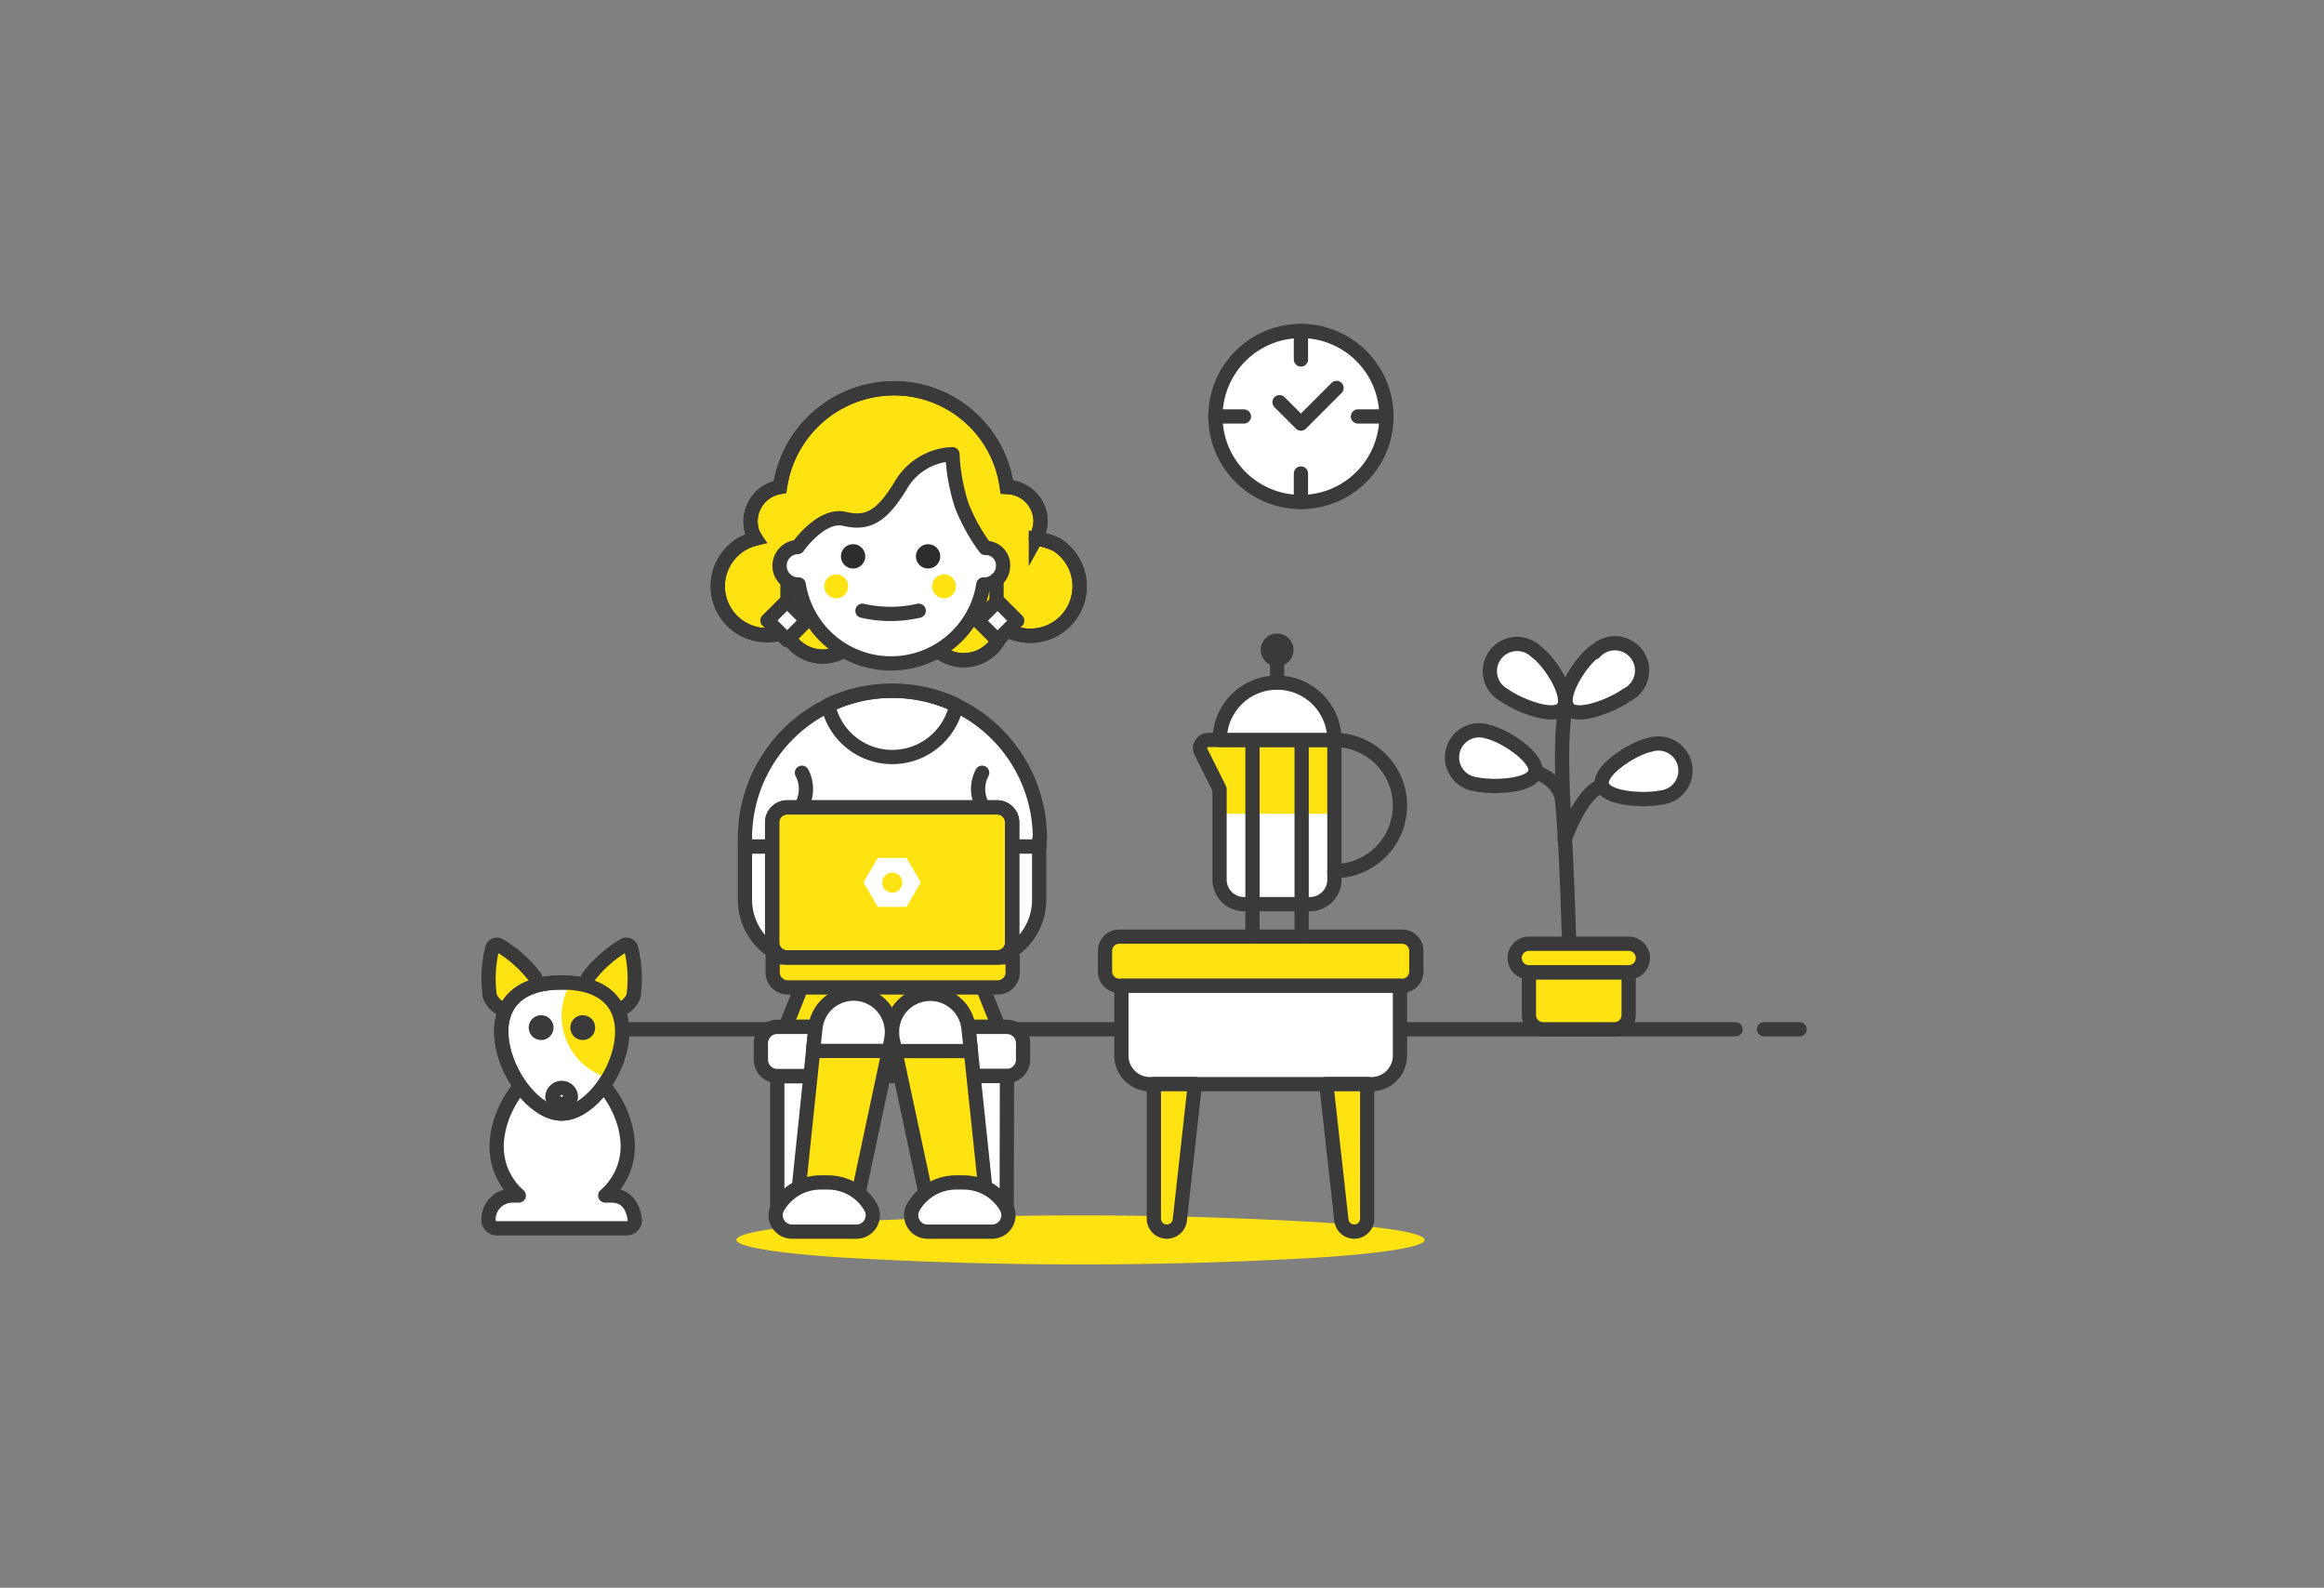 <svg xmlns="http://www.w3.org/2000/svg" width="163.1" height="111.413" viewBox="0 0 163.1 111.413">
  <rect x="0" y="0" width="163.1" height="111.413" fill="#808080" stroke="none"/>
  <defs>
    <style>
      .a11720b2-c85f-4124-a8e6-f58131915d30, .f16e4bcb-3b7a-4525-bcec-9a9e6e5f83c6 {
        fill: none;
      }

      .a65b1821-d263-4b40-a25d-01e50461f61b, .ac156387-7c08-45e6-9536-18982db3b284, .b871c860-c75e-4835-ba4d-4f11f3f30319, .f16e4bcb-3b7a-4525-bcec-9a9e6e5f83c6 {
        stroke: #3a3a3a;
      }

      .a65b1821-d263-4b40-a25d-01e50461f61b, .ac156387-7c08-45e6-9536-18982db3b284, .f16e4bcb-3b7a-4525-bcec-9a9e6e5f83c6 {
        stroke-linecap: round;
        stroke-linejoin: round;
      }

      .ac156387-7c08-45e6-9536-18982db3b284, .b871c860-c75e-4835-ba4d-4f11f3f30319, .bb067518-f520-4a81-8644-7b3d2e71ced3 {
        fill: #ffe211;
      }

      .a65b1821-d263-4b40-a25d-01e50461f61b, .ba05af7c-0496-4c0c-ad47-e94a7b855acb {
        fill: #fff;
      }

      .aca4eece-c127-44c8-8b27-f16af482c2c3 {
        fill: #3a3a3a;
      }

      .b871c860-c75e-4835-ba4d-4f11f3f30319 {
        stroke-miterlimit: 10;
      }

      .e10fcae3-140f-4efd-922a-904fcdbb3231 {
        fill: #2d2d2d;
      }
    </style>
  </defs>
  <title>Asset 3-rea</title>
  <g id="b5075235-be04-4676-86d9-689b5a7a1ea7" data-name="Layer 2">
    <g id="a5ebafcf-0396-46b9-a92f-b8da7b35d2ff" data-name="Layer 1">
      <g>
        <rect class="a11720b2-c85f-4124-a8e6-f58131915d30" width="163.1" height="111.413"/>
        <g>
          <path class="f16e4bcb-3b7a-4525-bcec-9a9e6e5f83c6" d="M43.8,72.224h78"/>
          <path class="f16e4bcb-3b7a-4525-bcec-9a9e6e5f83c6" d="M39.3,72.224h2.5"/>
          <path class="f16e4bcb-3b7a-4525-bcec-9a9e6e5f83c6" d="M123.8,72.224h2.5"/>
          <path class="bb067518-f520-4a81-8644-7b3d2e71ced3" d="M92.907,85.788c9.431.672,9.431,1.761,0,2.432a289.679,289.679,0,0,1-34.153,0c-9.431-.672-9.431-1.761,0-2.432a289.679,289.679,0,0,1,34.153,0"/>
          <path id="bca90e65-68ad-4ab2-b85d-11e171821602" data-name="a" class="ba05af7c-0496-4c0c-ad47-e94a7b855acb" d="M72.95,58.824v.58h-4v9.77h-12.67v-9.77h-4v-.58h0a10.35,10.35,0,0,1,20.7,0h-.03Z"/>
          <path class="ac156387-7c08-45e6-9536-18982db3b284" d="M68.93,69.174h-12.65l-1.15,2.88h14.95Z"/>
          <path class="a65b1821-d263-4b40-a25d-01e50461f61b" d="M54.55,75.504a1.15,1.15,0,0,1-1.15-1.15v-1.15a1.15,1.15,0,0,1,1.15-1.15h16.1a1.15,1.15,0,0,1,1.15,1.15v1.15a1.15,1.15,0,0,1-1.15,1.15Z"/>
          <path class="a65b1821-d263-4b40-a25d-01e50461f61b" d="M55.8,85.854h-.1a1.16,1.16,0,0,1-1.15-1.13v-9.2h2.88l-.52,9.2h0A1.15,1.15,0,0,1,55.8,85.854Z"/>
          <path class="a65b1821-d263-4b40-a25d-01e50461f61b" d="M70.65,84.724h0a1.15,1.15,0,0,1-1.15,1.15h-.06a1.16,1.16,0,0,1-1.15-1.15l-.49-9.22h2.87Z"/>
          <path class="ac156387-7c08-45e6-9536-18982db3b284" d="M67.97,72.154h0a2.7,2.7,0,0,0-4.77-1.43h0a2.72,2.72,0,0,0-.54,2.26l2.75,12.85h4Z"/>
          <path class="ac156387-7c08-45e6-9536-18982db3b284" d="M57.23,72.154h0a2.7,2.7,0,0,1,4.77-1.43h0a2.72,2.72,0,0,1,.54,2.26l-2.74,12.87h-4Z"/>
          <path class="a65b1821-d263-4b40-a25d-01e50461f61b" d="M67.97,72.154h0a2.7,2.7,0,0,0-4.77-1.43h0a2.72,2.72,0,0,0-.54,2.26l.17.77h5.31Z"/>
          <path class="a65b1821-d263-4b40-a25d-01e50461f61b" d="M59.91,69.724h0a2.69,2.69,0,0,0-2.68,2.4l-.17,1.62h5.32l.16-.77h0a2.72,2.72,0,0,0-.54-2.25h0A2.69,2.69,0,0,0,59.91,69.724Z"/>
          <path class="a65b1821-d263-4b40-a25d-01e50461f61b" d="M69.65,86.424h0a1.15,1.15,0,0,0,1-1.67h0a3.45,3.45,0,0,0-3-1.78h-.58a3.45,3.45,0,0,0-3,1.78h0a1.15,1.15,0,0,0,1,1.67Z"/>
          <path class="a65b1821-d263-4b40-a25d-01e50461f61b" d="M55.56,86.424h0a1.15,1.15,0,0,1-1-1.67h0a3.46,3.46,0,0,1,3-1.78h.57a3.45,3.45,0,0,1,3,1.78h0a1.15,1.15,0,0,1-1,1.67Z"/>
          <path class="a65b1821-d263-4b40-a25d-01e50461f61b" d="M62.6,48.474h0a10.3,10.3,0,0,0-4.48,1h0a4.6,4.6,0,0,0,9,0h0A10.38,10.38,0,0,0,62.6,48.474Z"/>
          <path class="f16e4bcb-3b7a-4525-bcec-9a9e6e5f83c6" d="M72.95,58.824v.58h-4v9.77h-12.67v-9.77h-4v-.58h0a10.35,10.35,0,0,1,20.7,0h-.03Z"/>
          <path class="a65b1821-d263-4b40-a25d-01e50461f61b" d="M56.28,59.404h-4v3.73a4.33,4.33,0,0,0,4.31,4.32h1.73a2,2,0,1,0,0-4h-1.47a.57.57,0,0,1-.57-.57h0Z"/>
          <path class="a65b1821-d263-4b40-a25d-01e50461f61b" d="M68.93,59.404h4v3.73h0a4.32,4.32,0,0,1-4.31,4.32h-1.71a2,2,0,0,1,0-4h1.44a.56.56,0,0,0,.57-.55q0-.01,0-.02C68.92,61.814,68.92,59.724,68.93,59.404Z"/>
          <path class="ba05af7c-0496-4c0c-ad47-e94a7b855acb" d="M56.85,63.424h0a.57.57,0,0,1-.57-.57h0a3.49,3.49,0,0,0-.65-2.13h0a2.32,2.32,0,0,1-.5-1.31h0a6.66,6.66,0,0,1,1.12-2.9h0a2.45,2.45,0,0,0,0-2.28h1.15v9.2Z"/>
          <path class="ba05af7c-0496-4c0c-ad47-e94a7b855acb" d="M68.35,63.424h0a.58.58,0,0,0,.58-.57h0a3.42,3.42,0,0,1,.65-2.13h0a2.37,2.37,0,0,0,.49-1.31h0a6.84,6.84,0,0,0-1.13-2.9h0a2.42,2.42,0,0,1,0-2.28h-1.14v9.2Z"/>
          <path class="f16e4bcb-3b7a-4525-bcec-9a9e6e5f83c6" d="M56.28,54.224h0a2.45,2.45,0,0,1,0,2.28h0a6.66,6.66,0,0,0-1.12,2.9h0a2.32,2.32,0,0,0,.5,1.31h0a3.49,3.49,0,0,1,.65,2.14h0a.57.57,0,0,0,.57.57h1.44"/>
          <path class="f16e4bcb-3b7a-4525-bcec-9a9e6e5f83c6" d="M68.93,54.224h0a2.42,2.42,0,0,0,0,2.28h0a6.84,6.84,0,0,1,1.13,2.9h0a2.37,2.37,0,0,1-.48,1.32h0a3.42,3.42,0,0,0-.65,2.14h0a.58.58,0,0,1-.58.57h-1.44"/>
          <path id="bddb9641-5990-4e5a-a81f-2bedd51adf69" data-name="b" class="bb067518-f520-4a81-8644-7b3d2e71ced3" d="M107.3,68.224h7v3h0a1,1,0,0,1-1,1h-5a1,1,0,0,1-1-1h0Z"/>
          <path id="a110f061-90f0-4bd2-aa84-184d35c4fa63" data-name="c" class="ba05af7c-0496-4c0c-ad47-e94a7b855acb" d="M107.8,45.724c1,.71,2.51,3.11,1.9,3.95s-3.18-.2-4.14-.9h0a1.91,1.91,0,1,1,2.24-3.05Z"/>
          <path class="f16e4bcb-3b7a-4525-bcec-9a9e6e5f83c6" d="M107.8,45.724c1,.71,2.51,3.11,1.9,3.95s-3.18-.2-4.14-.9h0a1.91,1.91,0,1,1,2.24-3.05Z"/>
          <path id="add5d0e3-a927-4b48-aa12-8ea00a2c7152" data-name="d" class="ba05af7c-0496-4c0c-ad47-e94a7b855acb" d="M111.91,45.724c-1,.71-2.51,3.11-1.89,3.95s3.17-.2,4.13-.9h0a1.91,1.91,0,1,0-2.24-3Z"/>
          <path class="f16e4bcb-3b7a-4525-bcec-9a9e6e5f83c6" d="M111.91,45.724c-1,.71-2.51,3.11-1.89,3.95s3.17-.2,4.13-.9h0a1.91,1.91,0,1,0-2.24-3Z"/>
          <path id="efa37637-f4f0-490b-97a5-1044cebbfbac" data-name="e" class="ba05af7c-0496-4c0c-ad47-e94a7b855acb" d="M115.8,52.264c-1.17.23-3.59,1.77-3.38,2.79s3,1.15,4.13.91h0a1.9,1.9,0,1,0-.75-3.7Z"/>
          <path class="f16e4bcb-3b7a-4525-bcec-9a9e6e5f83c6" d="M115.8,52.264c-1.17.23-3.59,1.77-3.38,2.79s3,1.15,4.13.91h0a1.9,1.9,0,1,0-.75-3.7Z"/>
          <path class="f16e4bcb-3b7a-4525-bcec-9a9e6e5f83c6" d="M109.8,58.934s1.12-3.29,2.6-3.78"/>
          <path class="f16e4bcb-3b7a-4525-bcec-9a9e6e5f83c6" d="M109.8,58.004s-.47-6.91.15-8.46"/>
          <path class="f16e4bcb-3b7a-4525-bcec-9a9e6e5f83c6" d="M110.16,67.364s-.23-8.74-.54-11.25c-.17-1.39-1.82-1.94-1.82-1.94"/>
          <path class="a65b1821-d263-4b40-a25d-01e50461f61b" d="M104.41,51.344c1.16.25,3.56,1.82,3.34,2.83s-3,1.11-4.15.86h0a1.9,1.9,0,1,1,.81-3.69Z"/>
          <path class="f16e4bcb-3b7a-4525-bcec-9a9e6e5f83c6" d="M107.3,68.224h7v3h0a1,1,0,0,1-1,1h-5a1,1,0,0,1-1-1h0Z"/>
          <path id="b0f31e01-1300-49c9-beac-edd1eacdfb3c" data-name="f" class="bb067518-f520-4a81-8644-7b3d2e71ced3" d="M114.3,68.224h0a1,1,0,0,0,0-2h-7a1,1,0,0,0,0,2Z"/>
          <path class="f16e4bcb-3b7a-4525-bcec-9a9e6e5f83c6" d="M114.3,68.224h0a1,1,0,0,0,0-2h-7a1,1,0,0,0,0,2Z"/>
          <path id="afcb6c9f-3349-4f8a-af27-36928b529846" data-name="g" class="ba05af7c-0496-4c0c-ad47-e94a7b855acb" d="M95.543,24.982a6,6,0,1,1-8.485,0,6,6,0,0,1,8.485,0"/>
          <path class="f16e4bcb-3b7a-4525-bcec-9a9e6e5f83c6" d="M95.543,24.982a6,6,0,1,1-8.485,0,6,6,0,0,1,8.485,0"/>
          <path class="f16e4bcb-3b7a-4525-bcec-9a9e6e5f83c6" d="M85.3,29.224h2"/>
          <path class="f16e4bcb-3b7a-4525-bcec-9a9e6e5f83c6" d="M95.3,29.224h2"/>
          <path class="f16e4bcb-3b7a-4525-bcec-9a9e6e5f83c6" d="M91.3,23.224v2"/>
          <path class="f16e4bcb-3b7a-4525-bcec-9a9e6e5f83c6" d="M91.3,33.224v2"/>
          <path class="f16e4bcb-3b7a-4525-bcec-9a9e6e5f83c6" d="M89.8,28.224l1.5,1.5,2.5-2.5"/>
          <path class="ac156387-7c08-45e6-9536-18982db3b284" d="M78.55,69.174a1,1,0,0,1-1-1v-1.45a1,1,0,0,1,1-1H98.4a1,1,0,0,1,1,1v1.45a1,1,0,0,1-1,1Z"/>
          <path id="ba88ad09-ba78-4a4c-b5f9-171201417e2c" data-name="h" class="ba05af7c-0496-4c0c-ad47-e94a7b855acb" d="M78.7,69.174h19.55v4.9h0a2,2,0,0,1-2,2h-15.55a2,2,0,0,1-2-2h0Z"/>
          <path class="f16e4bcb-3b7a-4525-bcec-9a9e6e5f83c6" d="M78.7,69.174h19.55v4.9h0a2,2,0,0,1-2,2h-15.55a2,2,0,0,1-2-2h0Z"/>
          <path class="ac156387-7c08-45e6-9536-18982db3b284" d="M82.8,85.614h0a.92.92,0,0,1-.91.81h0a.91.91,0,0,1-.91-.91v-9.44h2.88Z"/>
          <path class="ac156387-7c08-45e6-9536-18982db3b284" d="M95.04,86.424h0a.91.91,0,0,0,.91-.91v-9.44h-2.87l1.06,9.54h0A.91.91,0,0,0,95.04,86.424Z"/>
          <path id="b145f8ab-fbfe-4c9c-b626-45cd7bbc1ee0" data-name="i" class="bb067518-f520-4a81-8644-7b3d2e71ced3" d="M93.65,51.924h-8.85a.58.58,0,0,0-.52.83l1.31,2.62v6.35a1.72,1.72,0,0,0,1.72,1.72l.01,0h4.6a1.72,1.72,0,0,0,1.73-1.71l0-.01Z"/>
          <path class="ba05af7c-0496-4c0c-ad47-e94a7b855acb" d="M93.65,57.104h-8.05v4.62a1.72,1.72,0,0,0,1.72,1.72l.01,0h4.6a1.72,1.72,0,0,0,1.72-1.72Z"/>
          <path class="f16e4bcb-3b7a-4525-bcec-9a9e6e5f83c6" d="M93.65,51.924h-8.85a.58.58,0,0,0-.52.83l1.31,2.62v6.35a1.72,1.72,0,0,0,1.72,1.72l.01,0h4.6a1.72,1.72,0,0,0,1.73-1.71l0-.01Z"/>
          <path class="f16e4bcb-3b7a-4525-bcec-9a9e6e5f83c6" d="M93.65,51.924h0a4.6,4.6,0,1,1,0,9.2"/>
          <path class="f16e4bcb-3b7a-4525-bcec-9a9e6e5f83c6" d="M87.9,51.924v13.8"/>
          <path class="f16e4bcb-3b7a-4525-bcec-9a9e6e5f83c6" d="M91.35,51.924v13.8"/>
          <path class="a65b1821-d263-4b40-a25d-01e50461f61b" d="M85.6,51.924h0a4.025,4.025,0,1,1,8.05,0h-8.05Z"/>
          <path class="f16e4bcb-3b7a-4525-bcec-9a9e6e5f83c6" d="M89.63,47.904v-2.3"/>
          <path class="aca4eece-c127-44c8-8b27-f16af482c2c3" d="M89.63,45.454h0a.15.15,0,0,1,.15.15h0a.15.15,0,0,1-.15.15h0a.15.15,0,0,1-.15-.15h0a.14.14,0,0,1,.15-.15m0-1h0a1.15,1.15,0,0,0,0,2.3h0a1.15,1.15,0,0,0,0-2.3Z"/>
          <g>
            <path class="f16e4bcb-3b7a-4525-bcec-9a9e6e5f83c6" d="M55.773,58.229V69.278"/>
            <path class="f16e4bcb-3b7a-4525-bcec-9a9e6e5f83c6" d="M69.46,58.229V69.278"/>
            <path class="f16e4bcb-3b7a-4525-bcec-9a9e6e5f83c6" d="M55.773,65.598V58.229"/>
            <path class="f16e4bcb-3b7a-4525-bcec-9a9e6e5f83c6" d="M69.46,65.598V58.229"/>
            <path class="ac156387-7c08-45e6-9536-18982db3b284" d="M69.981,69.288H55.242a1.062,1.062,0,0,1-1.016-1.053V67.182h16.845V68.235h0a1.053,1.053,0,0,1-1.052,1.053Q70,69.288,69.981,69.288Z"/>
            <path id="b74d3c75-0375-4102-aa35-f19676c48caa" data-name="p" class="ac156387-7c08-45e6-9536-18982db3b284" d="M55.242,67.182a1.053,1.053,0,0,1-1.053-1.053V57.707a1.053,1.053,0,0,1,1.053-1.053H69.981a1.053,1.053,0,0,1,1.053,1.053v8.422A1.053,1.053,0,0,1,69.981,67.182Z"/>
            <path class="f16e4bcb-3b7a-4525-bcec-9a9e6e5f83c6" d="M55.242,67.182a1.053,1.053,0,0,1-1.053-1.053V57.707a1.053,1.053,0,0,1,1.053-1.053H69.981a1.053,1.053,0,0,1,1.053,1.053v8.422A1.053,1.053,0,0,1,69.981,67.182Z"/>
            <path class="ba05af7c-0496-4c0c-ad47-e94a7b855acb" d="M63.62,60.199H61.603l-1.001,1.718,1.001,1.718h2.017l1.001-1.718Zm-1.001,2.436a.702.702,0,1,1,.702-.702A.702.702,0,0,1,62.619,62.635Z"/>
          </g>
        </g>
        <g>
          <path id="aafc43b6-f25a-4c2e-bb48-b1146a3fd7e2" data-name="g" class="b871c860-c75e-4835-ba4d-4f11f3f30319" d="M72.698,37.791h0a2.68,2.68,0,0,0,.329-1.184h0a2.415,2.415,0,0,0-2.368-2.434h0a7.981,7.981,0,0,0-9.077-6.841,8.093,8.093,0,0,0-6.841,6.841h0a2.442,2.442,0,0,0-2.039,2.763,1.939,1.939,0,0,0,.329.855h0a3.432,3.432,0,0,0,.789,6.775h0a2.945,2.945,0,0,0,1.316-.263h0a2.803,2.803,0,0,0,5.394-1.316h0a8.106,8.106,0,0,0,4.341,0h0a2.812,2.812,0,1,0,5.525,1.052h0a3.466,3.466,0,1,0,3.815-5.789,4.448,4.448,0,0,0-1.513-.46ZM68.751,40.948l-.329-.132q.197-.197.395-.395h0c0,.197-.066.329-.066.526Z"/>
          <path class="f16e4bcb-3b7a-4525-bcec-9a9e6e5f83c6" d="M72.698,37.791h0a2.68,2.68,0,0,0,.329-1.184h0a2.415,2.415,0,0,0-2.368-2.434h0a7.981,7.981,0,0,0-9.077-6.841,8.093,8.093,0,0,0-6.841,6.841h0a2.442,2.442,0,0,0-2.039,2.763,1.939,1.939,0,0,0,.329.855h0a3.432,3.432,0,0,0,.789,6.775h0a2.945,2.945,0,0,0,1.316-.263h0a2.803,2.803,0,0,0,5.394-1.316h0a8.106,8.106,0,0,0,4.341,0h0a2.812,2.812,0,1,0,5.525,1.052h0a3.466,3.466,0,1,0,3.815-5.789,4.448,4.448,0,0,0-1.513-.46ZM68.751,40.948l-.329-.132q.197-.197.395-.395h0c0,.197-.066.329-.066.526Z"/>
          <path class="a65b1821-d263-4b40-a25d-01e50461f61b" d="M70.396,39.698h0a1.319,1.319,0,0,1-1.316,1.316h-.066a6.559,6.559,0,0,1-12.958,0H55.99a1.316,1.316,0,0,1,0-2.631s1.644-2.368,3.289-1.973,2.631-.197,3.947-2.368h0a4.38,4.38,0,0,1,3.618-2.171h0a13.503,13.503,0,0,0,.658,3.618h0a13.062,13.062,0,0,0,1.644,2.96h0a1.208,1.208,0,0,1,1.25,1.25Z"/>
          <path class="f16e4bcb-3b7a-4525-bcec-9a9e6e5f83c6" d="M60.529,42.856h0a8.88,8.88,0,0,0,3.947,0"/>
          <path class="bb067518-f520-4a81-8644-7b3d2e71ced3" d="M59.279,40.553a.837.837,0,1,1-1.184,0,.834.834,0,0,1,1.184,0"/>
          <path class="bb067518-f520-4a81-8644-7b3d2e71ced3" d="M66.844,40.553a.837.837,0,1,1-1.184,0,.834.834,0,0,1,1.184,0"/>
          <path class="a65b1821-d263-4b40-a25d-01e50461f61b" d="M53.859,43.54l1.381-1.381,1.381,1.381L55.24,44.921Z"/>
          <path class="a65b1821-d263-4b40-a25d-01e50461f61b" d="M68.626,43.553l1.381-1.381,1.381,1.381-1.381,1.381Z"/>
          <path class="f16e4bcb-3b7a-4525-bcec-9a9e6e5f83c6" d="M55.267,40.816v1.513"/>
          <path class="f16e4bcb-3b7a-4525-bcec-9a9e6e5f83c6" d="M69.935,40.685v1.579"/>
          <circle class="e10fcae3-140f-4efd-922a-904fcdbb3231" cx="59.871" cy="39.04" r="0.855"/>
          <circle class="e10fcae3-140f-4efd-922a-904fcdbb3231" cx="65.133" cy="39.04" r="0.855"/>
        </g>
        <g>
          <path class="ac156387-7c08-45e6-9536-18982db3b284" d="M37.556,68.58h0a1.723,1.723,0,0,1-3.18,1.33h0a8.91,8.91,0,0,1,.16-3.33h0a.34.34,0,0,1,.53-.23h0A8.82,8.82,0,0,1,37.556,68.58Z"/>
          <path class="a65b1821-d263-4b40-a25d-01e50461f61b" d="M42.906,83.89h-.43a4.58,4.58,0,0,0,1.58-3.45c0-2.54-2.06-5.75-4.6-5.75s-4.6,3.21-4.6,5.75v0a4.55,4.55,0,0,0,1.55,3.45h-.44a1.681,1.681,0,0,0-1.68,1.64h0a.6.6,0,0,0,.14.46h0a.57.57,0,0,0,.43.2h9.12a.57.57,0,0,0,.44-.2h0a.56.56,0,0,0,.13-.46C44.406,84.58,43.906,83.89,42.906,83.89Z"/>
          <path class="a65b1821-d263-4b40-a25d-01e50461f61b" d="M39.416,78.14c-3.45,0-7.5-9.2,0-9.2S42.906,78.14,39.416,78.14Z"/>
          <path class="ac156387-7c08-45e6-9536-18982db3b284" d="M41.276,68.58h0a1.723,1.723,0,0,0,3.18,1.33h0a8.71,8.71,0,0,0-.16-3.33h0a.34.34,0,0,0-.53-.23h0A8.82,8.82,0,0,0,41.276,68.58Z"/>
          <path class="bb067518-f520-4a81-8644-7b3d2e71ced3" d="M40.046,68.99h0a4.53,4.53,0,0,0,2.66,6.66C44.216,72.99,44.326,69.29,40.046,68.99Z"/>
          <path class="aca4eece-c127-44c8-8b27-f16af482c2c3" d="M37.976,71.24h0a.87.87,0,1,0,.87.87l-0-.01h0A.87.87,0,0,0,37.976,71.24Z"/>
          <path class="aca4eece-c127-44c8-8b27-f16af482c2c3" d="M40.906,71.24h0a.87.87,0,1,0,.86.88q0-.01,0-.02h0A.86.86,0,0,0,40.906,71.24Z"/>
          <path class="aca4eece-c127-44c8-8b27-f16af482c2c3" d="M39.416,76.84h0a.17.17,0,0,1,.12.05l-.12.09-.11-.09h0a.16.16,0,0,1,.11-.05m0-1h0a1.15,1.15,0,0,0-1.15,1.15c0,.64,1.15,1.15,1.15,1.15s1.15-.51,1.15-1.15h0a1.14,1.14,0,0,0-1.13-1.15Q39.426,75.84,39.416,75.84Z"/>
          <path class="f16e4bcb-3b7a-4525-bcec-9a9e6e5f83c6" d="M39.416,78.14c-3.45,0-7.5-9.2,0-9.2S42.906,78.14,39.416,78.14Z"/>
        </g>
      </g>
    </g>
  </g>
</svg>
